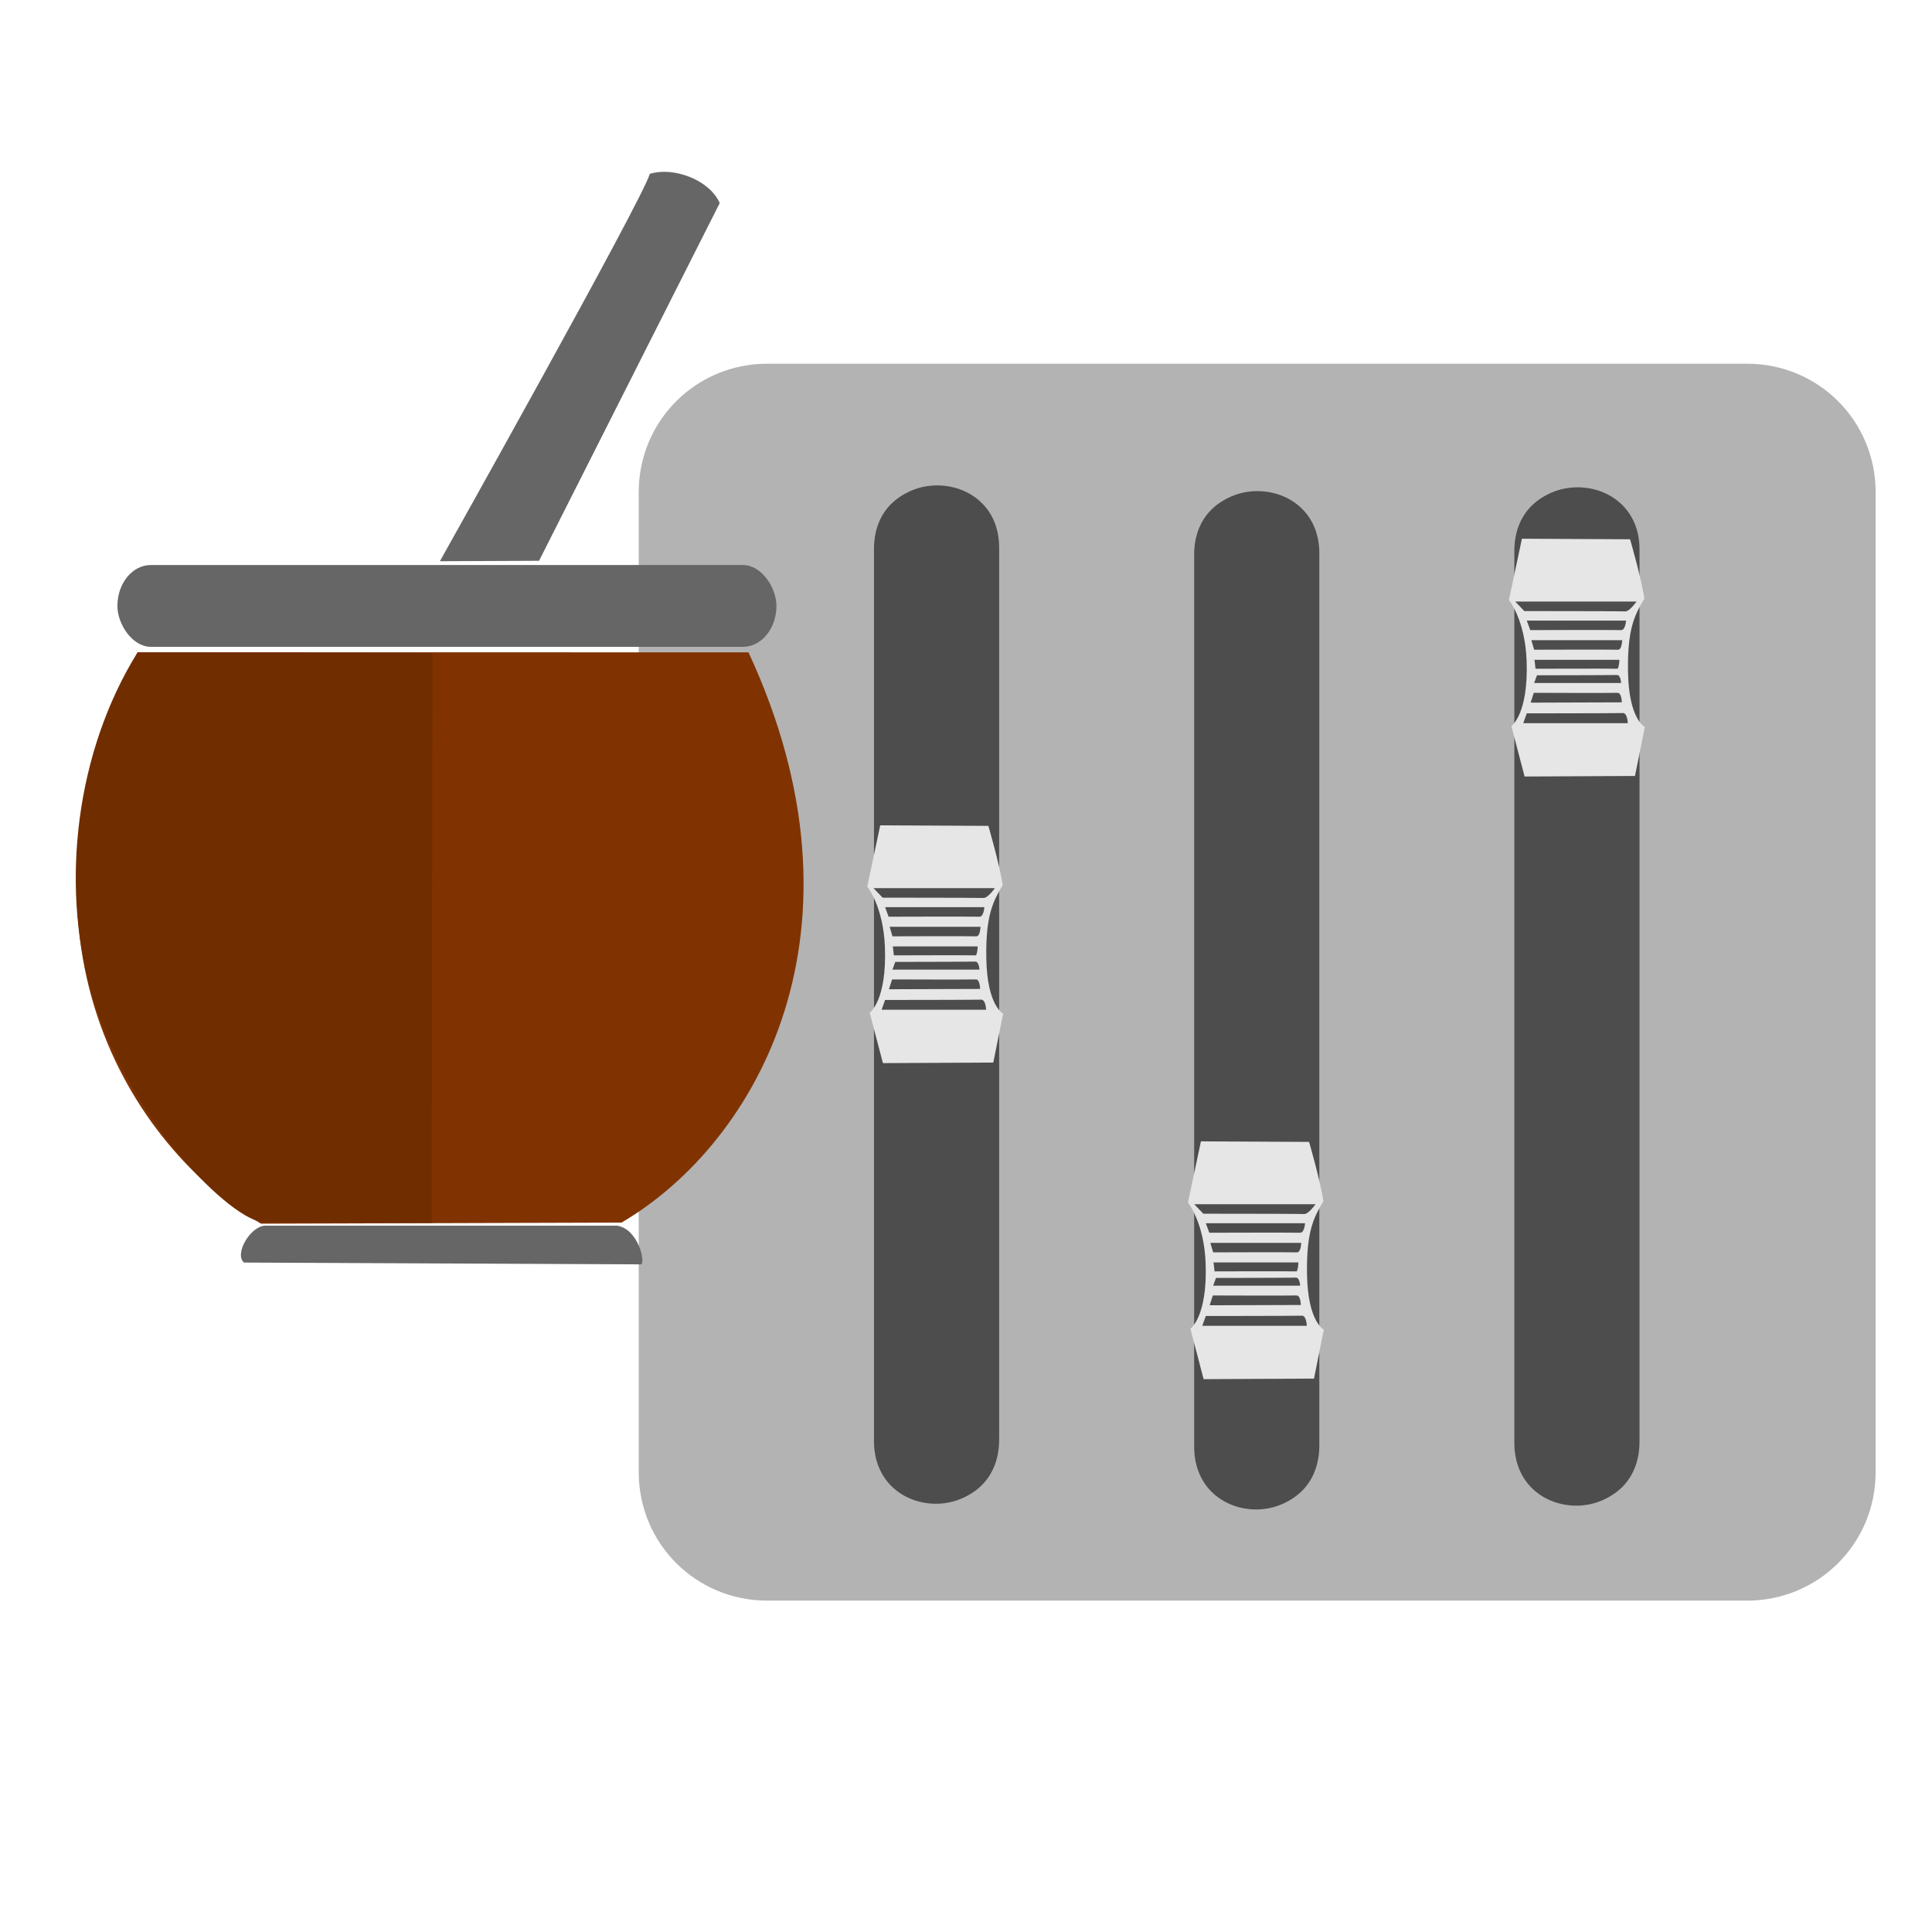 <?xml version="1.0" encoding="UTF-8" standalone="no"?>
<!-- Created with Inkscape (http://www.inkscape.org/) -->

<svg
   xmlns:dc="http://purl.org/dc/elements/1.1/"
   xmlns:cc="http://creativecommons.org/ns#"
   xmlns:rdf="http://www.w3.org/1999/02/22-rdf-syntax-ns#"
   xmlns:svg="http://www.w3.org/2000/svg"
   xmlns="http://www.w3.org/2000/svg"
   xmlns:xlink="http://www.w3.org/1999/xlink"
   xmlns:sodipodi="http://sodipodi.sourceforge.net/DTD/sodipodi-0.dtd"
   xmlns:inkscape="http://www.inkscape.org/namespaces/inkscape"
   width="256"
   height="256"
   id="svg2"
   version="1.1"
   inkscape:version="0.48.3.1 r9886"
   sodipodi:docname="kcontrol.svg">
  <defs
     id="defs4">
    <linearGradient
       id="linearGradient4261">
      <stop
         style="stop-color:#666666;stop-opacity:1;"
         offset="0"
         id="stop4263" />
      <stop
         style="stop-color:#c5c5c5;stop-opacity:1;"
         offset="1"
         id="stop4265" />
    </linearGradient>
    <linearGradient
       id="linearGradient4207">
      <stop
         id="stop4209"
         offset="0"
         style="stop-color:#e6e6e6;stop-opacity:1;" />
      <stop
         style="stop-color:#a4a4a4;stop-opacity:1;"
         offset="0.104"
         id="stop4211" />
      <stop
         id="stop4213"
         offset="0.215"
         style="stop-color:#efefef;stop-opacity:1;" />
      <stop
         style="stop-color:#878787;stop-opacity:1;"
         offset="0.67"
         id="stop4215" />
      <stop
         id="stop4217"
         offset="1"
         style="stop-color:#e6e6e6;stop-opacity:1;" />
    </linearGradient>
    <linearGradient
       id="linearGradient4093">
      <stop
         style="stop-color:#e6e6e6;stop-opacity:1;"
         offset="0"
         id="stop4095" />
      <stop
         id="stop4101"
         offset="0.119"
         style="stop-color:#a4a4a4;stop-opacity:1;" />
      <stop
         style="stop-color:#ababab;stop-opacity:1;"
         offset="0.493"
         id="stop4103" />
      <stop
         id="stop4105"
         offset="0.875"
         style="stop-color:#acacac;stop-opacity:1;" />
      <stop
         style="stop-color:#e6e6e6;stop-opacity:1;"
         offset="1"
         id="stop4097" />
    </linearGradient>
    <linearGradient
       id="linearGradient3888">
      <stop
         style="stop-color:#000000;stop-opacity:1;"
         offset="0"
         id="stop3890" />
      <stop
         style="stop-color:#cfcfcf;stop-opacity:1;"
         offset="1"
         id="stop3892" />
    </linearGradient>
    <linearGradient
       id="linearGradient3841">
      <stop
         style="stop-color:#808080;stop-opacity:1;"
         offset="0"
         id="stop3843" />
      <stop
         id="stop3849"
         offset="0.5"
         style="stop-color:#191919;stop-opacity:1;" />
      <stop
         style="stop-color:#808080;stop-opacity:1;"
         offset="1"
         id="stop3845" />
    </linearGradient>
    <linearGradient
       id="linearGradient3813">
      <stop
         style="stop-color:#808080;stop-opacity:1;"
         offset="0"
         id="stop3815" />
      <stop
         id="stop3821"
         offset="0.293"
         style="stop-color:#cfcfcf;stop-opacity:1;" />
      <stop
         style="stop-color:#ebebeb;stop-opacity:1;"
         offset="0.567"
         id="stop3986" />
      <stop
         style="stop-color:#808080;stop-opacity:1;"
         offset="1"
         id="stop3817" />
    </linearGradient>
    <linearGradient
       id="linearGradient3820">
      <stop
         style="stop-color:#ffffff;stop-opacity:1;"
         offset="0"
         id="stop3822" />
      <stop
         id="stop3824"
         offset="0.242"
         style="stop-color:#f1f1f1;stop-opacity:1;" />
      <stop
         style="stop-color:#7d7d7d;stop-opacity:1;"
         offset="0.449"
         id="stop3826" />
      <stop
         style="stop-color:#2f2f2f;stop-opacity:1;"
         offset="0.711"
         id="stop3828" />
      <stop
         id="stop3830"
         offset="1"
         style="stop-color:#9a9a9a;stop-opacity:1;" />
    </linearGradient>
    <linearGradient
       id="linearGradient3796">
      <stop
         id="stop3804"
         offset="0"
         style="stop-color:#ffffff;stop-opacity:1;" />
      <stop
         style="stop-color:#f1f1f1;stop-opacity:1;"
         offset="0.246"
         id="stop3806" />
      <stop
         id="stop3810"
         offset="0.447"
         style="stop-color:#7d7d7d;stop-opacity:1;" />
      <stop
         id="stop3808"
         offset="0.689"
         style="stop-color:#2f2f2f;stop-opacity:1;" />
      <stop
         style="stop-color:#9a9a9a;stop-opacity:1;"
         offset="1"
         id="stop3800" />
    </linearGradient>
    <linearGradient
       id="linearGradient3790">
      <stop
         id="stop3792"
         offset="0"
         style="stop-color:#e8b465;stop-opacity:1;" />
      <stop
         id="stop3794"
         offset="1"
         style="stop-color:#673e1d;stop-opacity:1;" />
    </linearGradient>
    <linearGradient
       inkscape:collect="always"
       xlink:href="#linearGradient3790"
       id="linearGradient3788"
       x1="326.619"
       y1="958.935"
       x2="421.904"
       y2="958.935"
       gradientUnits="userSpaceOnUse" />
    <linearGradient
       inkscape:collect="always"
       xlink:href="#linearGradient3796"
       id="linearGradient3802"
       x1="340.714"
       y1="900.576"
       x2="392.143"
       y2="899.505"
       gradientUnits="userSpaceOnUse" />
    <linearGradient
       inkscape:collect="always"
       xlink:href="#linearGradient3820"
       id="linearGradient3818"
       x1="379.476"
       y1="861.787"
       x2="394.047"
       y2="868.93"
       gradientUnits="userSpaceOnUse" />
    <filter
       inkscape:collect="always"
       id="filter3838"
       x="-0.528"
       width="2.056"
       y="-0.455"
       height="1.909">
      <feGaussianBlur
         inkscape:collect="always"
         stdDeviation="6.22"
         id="feGaussianBlur3840" />
    </filter>
    <linearGradient
       inkscape:collect="always"
       xlink:href="#linearGradient3790"
       id="linearGradient3848"
       gradientUnits="userSpaceOnUse"
       x1="326.619"
       y1="958.935"
       x2="421.904"
       y2="958.935" />
    <linearGradient
       inkscape:collect="always"
       xlink:href="#linearGradient3796"
       id="linearGradient3850"
       gradientUnits="userSpaceOnUse"
       x1="340.714"
       y1="900.576"
       x2="392.143"
       y2="899.505" />
    <linearGradient
       inkscape:collect="always"
       xlink:href="#linearGradient3820"
       id="linearGradient3852"
       gradientUnits="userSpaceOnUse"
       x1="379.476"
       y1="861.787"
       x2="394.047"
       y2="868.93" />
    <linearGradient
       inkscape:collect="always"
       xlink:href="#linearGradient3790"
       id="linearGradient3022"
       gradientUnits="userSpaceOnUse"
       x1="326.619"
       y1="958.935"
       x2="421.904"
       y2="958.935" />
    <linearGradient
       inkscape:collect="always"
       xlink:href="#linearGradient3796"
       id="linearGradient3024"
       gradientUnits="userSpaceOnUse"
       x1="340.714"
       y1="900.576"
       x2="392.143"
       y2="899.505" />
    <linearGradient
       inkscape:collect="always"
       xlink:href="#linearGradient3820"
       id="linearGradient3026"
       gradientUnits="userSpaceOnUse"
       x1="379.476"
       y1="861.787"
       x2="394.047"
       y2="868.93" />
    <linearGradient
       inkscape:collect="always"
       xlink:href="#linearGradient3790"
       id="linearGradient3042"
       gradientUnits="userSpaceOnUse"
       x1="326.619"
       y1="958.935"
       x2="421.904"
       y2="958.935" />
    <linearGradient
       inkscape:collect="always"
       xlink:href="#linearGradient3796"
       id="linearGradient3044"
       gradientUnits="userSpaceOnUse"
       x1="340.714"
       y1="900.576"
       x2="392.143"
       y2="899.505" />
    <linearGradient
       inkscape:collect="always"
       xlink:href="#linearGradient3820"
       id="linearGradient3046"
       gradientUnits="userSpaceOnUse"
       x1="379.476"
       y1="861.787"
       x2="394.047"
       y2="868.93" />
    <linearGradient
       inkscape:collect="always"
       xlink:href="#linearGradient3813"
       id="linearGradient3819"
       x1="156.343"
       y1="903.58"
       x2="333.878"
       y2="1033.385"
       gradientUnits="userSpaceOnUse" />
    <linearGradient
       inkscape:collect="always"
       xlink:href="#linearGradient3841"
       id="linearGradient3847"
       x1="179.434"
       y1="990.674"
       x2="210.6"
       y2="990.674"
       gradientUnits="userSpaceOnUse" />
    <linearGradient
       inkscape:collect="always"
       xlink:href="#linearGradient3841-7"
       id="linearGradient3847-6"
       x1="179.434"
       y1="990.674"
       x2="210.6"
       y2="990.674"
       gradientUnits="userSpaceOnUse" />
    <linearGradient
       id="linearGradient3841-7">
      <stop
         style="stop-color:#808080;stop-opacity:1;"
         offset="0"
         id="stop3843-5" />
      <stop
         id="stop3849-6"
         offset="0.5"
         style="stop-color:#191919;stop-opacity:1;" />
      <stop
         style="stop-color:#808080;stop-opacity:1;"
         offset="1"
         id="stop3845-8" />
    </linearGradient>
    <linearGradient
       inkscape:collect="always"
       xlink:href="#linearGradient3888"
       id="linearGradient3894"
       x1="184.308"
       y1="953.367"
       x2="201.57"
       y2="953.367"
       gradientUnits="userSpaceOnUse"
       gradientTransform="translate(2.02,37.123)" />
    <linearGradient
       inkscape:collect="always"
       xlink:href="#linearGradient3841-6"
       id="linearGradient3847-4"
       x1="179.434"
       y1="990.674"
       x2="210.6"
       y2="990.674"
       gradientUnits="userSpaceOnUse" />
    <linearGradient
       id="linearGradient3841-6">
      <stop
         style="stop-color:#808080;stop-opacity:1;"
         offset="0"
         id="stop3843-3" />
      <stop
         id="stop3849-9"
         offset="0.5"
         style="stop-color:#191919;stop-opacity:1;" />
      <stop
         style="stop-color:#808080;stop-opacity:1;"
         offset="1"
         id="stop3845-5" />
    </linearGradient>
    <linearGradient
       inkscape:collect="always"
       xlink:href="#linearGradient3888-5"
       id="linearGradient3894-8"
       x1="184.308"
       y1="953.367"
       x2="201.57"
       y2="953.367"
       gradientUnits="userSpaceOnUse"
       gradientTransform="translate(2.02,37.123)" />
    <linearGradient
       id="linearGradient3888-5">
      <stop
         style="stop-color:#000000;stop-opacity:1;"
         offset="0"
         id="stop3890-4" />
      <stop
         style="stop-color:#cfcfcf;stop-opacity:1;"
         offset="1"
         id="stop3892-6" />
    </linearGradient>
    <linearGradient
       y2="953.367"
       x2="201.57"
       y1="953.367"
       x1="184.308"
       gradientTransform="translate(2.02,37.123)"
       gradientUnits="userSpaceOnUse"
       id="linearGradient3922"
       xlink:href="#linearGradient3888-5"
       inkscape:collect="always" />
    <linearGradient
       inkscape:collect="always"
       xlink:href="#linearGradient3841-2"
       id="linearGradient3847-3"
       x1="179.434"
       y1="990.674"
       x2="210.6"
       y2="990.674"
       gradientUnits="userSpaceOnUse" />
    <linearGradient
       id="linearGradient3841-2">
      <stop
         style="stop-color:#808080;stop-opacity:1;"
         offset="0"
         id="stop3843-1" />
      <stop
         id="stop3849-0"
         offset="0.5"
         style="stop-color:#191919;stop-opacity:1;" />
      <stop
         style="stop-color:#808080;stop-opacity:1;"
         offset="1"
         id="stop3845-1" />
    </linearGradient>
    <linearGradient
       inkscape:collect="always"
       xlink:href="#linearGradient3888-4"
       id="linearGradient3894-3"
       x1="184.308"
       y1="953.367"
       x2="201.57"
       y2="953.367"
       gradientUnits="userSpaceOnUse"
       gradientTransform="translate(2.02,37.123)" />
    <linearGradient
       id="linearGradient3888-4">
      <stop
         style="stop-color:#000000;stop-opacity:1;"
         offset="0"
         id="stop3890-2" />
      <stop
         style="stop-color:#cfcfcf;stop-opacity:1;"
         offset="1"
         id="stop3892-8" />
    </linearGradient>
    <linearGradient
       y2="953.367"
       x2="201.57"
       y1="953.367"
       x1="184.308"
       gradientTransform="translate(2.02,37.123)"
       gradientUnits="userSpaceOnUse"
       id="linearGradient3922-8"
       xlink:href="#linearGradient3888-4"
       inkscape:collect="always" />
    <linearGradient
       inkscape:collect="always"
       xlink:href="#linearGradient4093"
       id="linearGradient4162"
       gradientUnits="userSpaceOnUse"
       gradientTransform="matrix(1.265,0,0,1,-23.289,-4.798)"
       x1="171.687"
       y1="989.482"
       x2="171.894"
       y2="1003.877" />
    <linearGradient
       inkscape:collect="always"
       xlink:href="#linearGradient4093-8"
       id="linearGradient4162-3"
       gradientUnits="userSpaceOnUse"
       gradientTransform="matrix(1.265,0,0,1,-23.289,-4.798)"
       x1="171.687"
       y1="989.482"
       x2="171.894"
       y2="1003.877" />
    <linearGradient
       id="linearGradient4093-8">
      <stop
         style="stop-color:#e6e6e6;stop-opacity:1;"
         offset="0"
         id="stop4095-1" />
      <stop
         id="stop4101-2"
         offset="0.119"
         style="stop-color:#a4a4a4;stop-opacity:1;" />
      <stop
         style="stop-color:#ababab;stop-opacity:1;"
         offset="0.493"
         id="stop4103-6" />
      <stop
         id="stop4105-9"
         offset="0.875"
         style="stop-color:#acacac;stop-opacity:1;" />
      <stop
         style="stop-color:#e6e6e6;stop-opacity:1;"
         offset="1"
         id="stop4097-0" />
    </linearGradient>
    <linearGradient
       y2="1008.865"
       x2="168.949"
       y1="985.189"
       x1="175.98"
       gradientTransform="matrix(1.265,0,0,1,-23.201,-4.864)"
       gradientUnits="userSpaceOnUse"
       id="linearGradient4182"
       xlink:href="#linearGradient4207"
       inkscape:collect="always" />
    <linearGradient
       inkscape:collect="always"
       xlink:href="#linearGradient4261"
       id="linearGradient4267"
       x1="194.696"
       y1="189.699"
       x2="195.018"
       y2="202.69"
       gradientUnits="userSpaceOnUse" />
    <linearGradient
       inkscape:collect="always"
       xlink:href="#linearGradient4093"
       id="linearGradient4274"
       gradientUnits="userSpaceOnUse"
       gradientTransform="matrix(1.265,0,0,1,-23.289,-4.798)"
       x1="171.687"
       y1="989.482"
       x2="171.894"
       y2="1003.877" />
    <linearGradient
       inkscape:collect="always"
       xlink:href="#linearGradient4207"
       id="linearGradient4276"
       gradientUnits="userSpaceOnUse"
       gradientTransform="matrix(1.265,0,0,1,-23.201,-4.864)"
       x1="175.98"
       y1="985.189"
       x2="168.949"
       y2="1008.865" />
    <linearGradient
       inkscape:collect="always"
       xlink:href="#linearGradient4261"
       id="linearGradient4278"
       gradientUnits="userSpaceOnUse"
       x1="194.696"
       y1="189.699"
       x2="195.018"
       y2="202.69" />
    <linearGradient
       inkscape:collect="always"
       xlink:href="#linearGradient4093-2"
       id="linearGradient4274-2"
       gradientUnits="userSpaceOnUse"
       gradientTransform="matrix(1.265,0,0,1,-23.289,-4.798)"
       x1="171.687"
       y1="989.482"
       x2="171.894"
       y2="1003.877" />
    <linearGradient
       id="linearGradient4093-2">
      <stop
         style="stop-color:#e6e6e6;stop-opacity:1;"
         offset="0"
         id="stop4095-3" />
      <stop
         id="stop4101-5"
         offset="0.119"
         style="stop-color:#a4a4a4;stop-opacity:1;" />
      <stop
         style="stop-color:#ababab;stop-opacity:1;"
         offset="0.493"
         id="stop4103-3" />
      <stop
         id="stop4105-4"
         offset="0.875"
         style="stop-color:#acacac;stop-opacity:1;" />
      <stop
         style="stop-color:#e6e6e6;stop-opacity:1;"
         offset="1"
         id="stop4097-09" />
    </linearGradient>
    <linearGradient
       inkscape:collect="always"
       xlink:href="#linearGradient4207-1"
       id="linearGradient4276-6"
       gradientUnits="userSpaceOnUse"
       gradientTransform="matrix(1.265,0,0,1,-23.201,-4.864)"
       x1="175.98"
       y1="985.189"
       x2="168.949"
       y2="1008.865" />
    <linearGradient
       id="linearGradient4207-1">
      <stop
         id="stop4209-8"
         offset="0"
         style="stop-color:#e6e6e6;stop-opacity:1;" />
      <stop
         style="stop-color:#a4a4a4;stop-opacity:1;"
         offset="0.104"
         id="stop4211-7" />
      <stop
         id="stop4213-8"
         offset="0.215"
         style="stop-color:#efefef;stop-opacity:1;" />
      <stop
         style="stop-color:#878787;stop-opacity:1;"
         offset="0.67"
         id="stop4215-5" />
      <stop
         id="stop4217-4"
         offset="1"
         style="stop-color:#e6e6e6;stop-opacity:1;" />
    </linearGradient>
    <linearGradient
       inkscape:collect="always"
       xlink:href="#linearGradient4261-2"
       id="linearGradient4278-4"
       gradientUnits="userSpaceOnUse"
       x1="194.696"
       y1="189.699"
       x2="195.018"
       y2="202.69" />
    <linearGradient
       id="linearGradient4261-2">
      <stop
         style="stop-color:#666666;stop-opacity:1;"
         offset="0"
         id="stop4263-3" />
      <stop
         style="stop-color:#c5c5c5;stop-opacity:1;"
         offset="1"
         id="stop4265-4" />
    </linearGradient>
    <linearGradient
       y2="202.69"
       x2="195.018"
       y1="189.699"
       x1="194.696"
       gradientUnits="userSpaceOnUse"
       id="linearGradient4312"
       xlink:href="#linearGradient4261-2"
       inkscape:collect="always" />
    <linearGradient
       inkscape:collect="always"
       xlink:href="#linearGradient4093-2-8"
       id="linearGradient4274-2-0"
       gradientUnits="userSpaceOnUse"
       gradientTransform="matrix(1.265,0,0,1,-23.289,-4.798)"
       x1="171.687"
       y1="989.482"
       x2="171.894"
       y2="1003.877" />
    <linearGradient
       id="linearGradient4093-2-8">
      <stop
         style="stop-color:#e6e6e6;stop-opacity:1;"
         offset="0"
         id="stop4095-3-2" />
      <stop
         id="stop4101-5-0"
         offset="0.119"
         style="stop-color:#a4a4a4;stop-opacity:1;" />
      <stop
         style="stop-color:#ababab;stop-opacity:1;"
         offset="0.493"
         id="stop4103-3-0" />
      <stop
         id="stop4105-4-9"
         offset="0.875"
         style="stop-color:#acacac;stop-opacity:1;" />
      <stop
         style="stop-color:#e6e6e6;stop-opacity:1;"
         offset="1"
         id="stop4097-09-9" />
    </linearGradient>
    <linearGradient
       inkscape:collect="always"
       xlink:href="#linearGradient4207-1-3"
       id="linearGradient4276-6-9"
       gradientUnits="userSpaceOnUse"
       gradientTransform="matrix(1.265,0,0,1,-23.201,-4.864)"
       x1="175.98"
       y1="985.189"
       x2="168.949"
       y2="1008.865" />
    <linearGradient
       id="linearGradient4207-1-3">
      <stop
         id="stop4209-8-4"
         offset="0"
         style="stop-color:#e6e6e6;stop-opacity:1;" />
      <stop
         style="stop-color:#a4a4a4;stop-opacity:1;"
         offset="0.104"
         id="stop4211-7-4" />
      <stop
         id="stop4213-8-0"
         offset="0.215"
         style="stop-color:#efefef;stop-opacity:1;" />
      <stop
         style="stop-color:#878787;stop-opacity:1;"
         offset="0.67"
         id="stop4215-5-7" />
      <stop
         id="stop4217-4-8"
         offset="1"
         style="stop-color:#e6e6e6;stop-opacity:1;" />
    </linearGradient>
    <linearGradient
       y2="202.69"
       x2="195.018"
       y1="189.699"
       x1="194.696"
       gradientUnits="userSpaceOnUse"
       id="linearGradient4312-1"
       xlink:href="#linearGradient4261-2-6"
       inkscape:collect="always" />
    <linearGradient
       id="linearGradient4261-2-6">
      <stop
         style="stop-color:#666666;stop-opacity:1;"
         offset="0"
         id="stop4263-3-6" />
      <stop
         style="stop-color:#c5c5c5;stop-opacity:1;"
         offset="1"
         id="stop4265-4-2" />
    </linearGradient>
    <linearGradient
       y2="202.69"
       x2="195.018"
       y1="189.699"
       x1="194.696"
       gradientUnits="userSpaceOnUse"
       id="linearGradient4397"
       xlink:href="#linearGradient4261-2-6"
       inkscape:collect="always" />
    <linearGradient
       inkscape:collect="always"
       xlink:href="#linearGradient3813"
       id="linearGradient4474"
       gradientUnits="userSpaceOnUse"
       x1="156.343"
       y1="903.58"
       x2="333.878"
       y2="1033.385" />
    <linearGradient
       inkscape:collect="always"
       xlink:href="#linearGradient3841"
       id="linearGradient4476"
       gradientUnits="userSpaceOnUse"
       x1="179.434"
       y1="990.674"
       x2="210.6"
       y2="990.674" />
    <linearGradient
       inkscape:collect="always"
       xlink:href="#linearGradient3888"
       id="linearGradient4478"
       gradientUnits="userSpaceOnUse"
       gradientTransform="translate(2.02,37.123)"
       x1="184.308"
       y1="953.367"
       x2="201.57"
       y2="953.367" />
    <linearGradient
       inkscape:collect="always"
       xlink:href="#linearGradient3841-6"
       id="linearGradient4480"
       gradientUnits="userSpaceOnUse"
       x1="179.434"
       y1="990.674"
       x2="210.6"
       y2="990.674" />
    <linearGradient
       inkscape:collect="always"
       xlink:href="#linearGradient3888-5"
       id="linearGradient4482"
       gradientUnits="userSpaceOnUse"
       gradientTransform="translate(2.02,37.123)"
       x1="184.308"
       y1="953.367"
       x2="201.57"
       y2="953.367" />
    <linearGradient
       inkscape:collect="always"
       xlink:href="#linearGradient3841-2"
       id="linearGradient4484"
       gradientUnits="userSpaceOnUse"
       x1="179.434"
       y1="990.674"
       x2="210.6"
       y2="990.674" />
    <linearGradient
       inkscape:collect="always"
       xlink:href="#linearGradient3888-4"
       id="linearGradient4486"
       gradientUnits="userSpaceOnUse"
       gradientTransform="translate(2.02,37.123)"
       x1="184.308"
       y1="953.367"
       x2="201.57"
       y2="953.367" />
    <linearGradient
       inkscape:collect="always"
       xlink:href="#linearGradient4093"
       id="linearGradient4488"
       gradientUnits="userSpaceOnUse"
       gradientTransform="matrix(1.265,0,0,1,-23.289,-4.798)"
       x1="171.687"
       y1="989.482"
       x2="171.894"
       y2="1003.877" />
    <linearGradient
       inkscape:collect="always"
       xlink:href="#linearGradient4207"
       id="linearGradient4490"
       gradientUnits="userSpaceOnUse"
       gradientTransform="matrix(1.265,0,0,1,-23.201,-4.864)"
       x1="175.98"
       y1="985.189"
       x2="168.949"
       y2="1008.865" />
    <linearGradient
       inkscape:collect="always"
       xlink:href="#linearGradient4261"
       id="linearGradient4492"
       gradientUnits="userSpaceOnUse"
       x1="194.696"
       y1="189.699"
       x2="195.018"
       y2="202.69" />
    <linearGradient
       inkscape:collect="always"
       xlink:href="#linearGradient4093-2"
       id="linearGradient4494"
       gradientUnits="userSpaceOnUse"
       gradientTransform="matrix(1.265,0,0,1,-23.289,-4.798)"
       x1="171.687"
       y1="989.482"
       x2="171.894"
       y2="1003.877" />
    <linearGradient
       inkscape:collect="always"
       xlink:href="#linearGradient4207-1"
       id="linearGradient4496"
       gradientUnits="userSpaceOnUse"
       gradientTransform="matrix(1.265,0,0,1,-23.201,-4.864)"
       x1="175.98"
       y1="985.189"
       x2="168.949"
       y2="1008.865" />
    <linearGradient
       inkscape:collect="always"
       xlink:href="#linearGradient4261-2"
       id="linearGradient4498"
       gradientUnits="userSpaceOnUse"
       x1="194.696"
       y1="189.699"
       x2="195.018"
       y2="202.69" />
    <linearGradient
       inkscape:collect="always"
       xlink:href="#linearGradient4093-2-8"
       id="linearGradient4500"
       gradientUnits="userSpaceOnUse"
       gradientTransform="matrix(1.265,0,0,1,-23.289,-4.798)"
       x1="171.687"
       y1="989.482"
       x2="171.894"
       y2="1003.877" />
    <linearGradient
       inkscape:collect="always"
       xlink:href="#linearGradient4207-1-3"
       id="linearGradient4502"
       gradientUnits="userSpaceOnUse"
       gradientTransform="matrix(1.265,0,0,1,-23.201,-4.864)"
       x1="175.98"
       y1="985.189"
       x2="168.949"
       y2="1008.865" />
    <linearGradient
       inkscape:collect="always"
       xlink:href="#linearGradient4261-2-6"
       id="linearGradient4504"
       gradientUnits="userSpaceOnUse"
       x1="194.696"
       y1="189.699"
       x2="195.018"
       y2="202.69" />
  </defs>
  <sodipodi:namedview
     id="base"
     pagecolor="#ffffff"
     bordercolor="#666666"
     borderopacity="1.0"
     inkscape:pageopacity="0.0"
     inkscape:pageshadow="2"
     inkscape:zoom="1.4"
     inkscape:cx="-9.0335879"
     inkscape:cy="7.3704373"
     inkscape:document-units="px"
     inkscape:current-layer="layer1"
     showgrid="false"
     showguides="true"
     inkscape:guide-bbox="true"
     inkscape:window-width="1914"
     inkscape:window-height="1031"
     inkscape:window-x="0"
     inkscape:window-y="25"
     inkscape:window-maximized="1" />
  <g
     inkscape:label="Layer 1"
     inkscape:groupmode="layer"
     id="layer1"
     transform="translate(0,-796.362)">
    <path
       inkscape:connector-curvature="0"
       style="fill:#b3b3b3;fill-opacity:1;fill-rule:evenodd;stroke:none"
       id="rect3938-49"
       d="m 101.664,844.556 c -9.456,0 -17.03,7.574 -17.03,17.03 l 0,129.838 c 0,9.456 7.574,17.03 17.03,17.03 l 129.838,0 c 9.456,0 17.03,-7.574 17.03,-17.03 l 0,-129.838 c 0,-9.456 -7.574,-17.03 -17.03,-17.03 z"
       sodipodi:nodetypes="sssssssss" />
    <g
       style="fill:#4d4d4d;stroke:none"
       id="g3896-5"
       transform="translate(-70.699,-62.433)">
      <path
         sodipodi:nodetypes="zzzzz"
         d="m 186.505,931.55 c 0,-11.134 16.262,-10.871 16.262,0 0,10.871 0,106.928 0,118.169 0,11.242 -16.262,10.973 -16.262,0 0,-10.973 0,-107.035 0,-118.169 z"
         id="rect3938-4-75"
         style="fill:#4d4d4d;fill-opacity:1;fill-rule:evenodd;stroke:none"
         inkscape:connector-curvature="0" />
      <path
         sodipodi:nodetypes="zzzzz"
         d="m 186.829,931.367 c 0,-11.134 16.262,-10.871 16.262,0 0,10.871 0,106.928 0,118.169 0,11.242 -16.262,10.973 -16.262,0 0,-10.973 0,-107.035 0,-118.169 z"
         id="rect3938-4-60-3"
         style="fill:#4d4d4d;stroke:none"
         inkscape:connector-curvature="0" />
    </g>
    <g
       style="fill:#4d4d4d;stroke:none"
       transform="translate(-28.273,-61.676)"
       id="g3896-7-0">
      <path
         sodipodi:nodetypes="zzzzz"
         d="m 186.505,931.55 c 0,-11.134 16.262,-10.871 16.262,0 0,10.871 0,106.928 0,118.169 0,11.242 -16.262,10.973 -16.262,0 0,-10.973 0,-107.035 0,-118.169 z"
         id="rect3938-4-8-1"
         style="fill:#4d4d4d;fill-opacity:1;fill-rule:evenodd;stroke:none"
         inkscape:connector-curvature="0" />
      <path
         sodipodi:nodetypes="zzzzz"
         d="m 186.829,931.367 c 0,-11.134 16.262,-10.871 16.262,0 0,10.871 0,106.928 0,118.169 0,11.242 -16.262,10.973 -16.262,0 0,-10.973 0,-107.035 0,-118.169 z"
         id="rect3938-4-60-4-3"
         style="fill:#4d4d4d;stroke:none"
         inkscape:connector-curvature="0" />
    </g>
    <g
       style="fill:#4d4d4d;stroke:none"
       transform="translate(14.154,-62.181)"
       id="g3896-9-3">
      <path
         sodipodi:nodetypes="zzzzz"
         d="m 186.505,931.55 c 0,-11.134 16.262,-10.871 16.262,0 0,10.871 0,106.928 0,118.169 0,11.242 -16.262,10.973 -16.262,0 0,-10.973 0,-107.035 0,-118.169 z"
         id="rect3938-4-7-4"
         style="fill:#4d4d4d;fill-opacity:1;fill-rule:evenodd;stroke:none"
         inkscape:connector-curvature="0" />
      <path
         sodipodi:nodetypes="zzzzz"
         d="m 186.829,931.367 c 0,-11.134 16.262,-10.871 16.262,0 0,10.871 0,106.928 0,118.169 0,11.242 -16.262,10.973 -16.262,0 0,-10.973 0,-107.035 0,-118.169 z"
         id="rect3938-4-60-7-6"
         style="fill:#4d4d4d;stroke:none"
         inkscape:connector-curvature="0" />
    </g>
    <g
       transform="translate(6.578,-6.37)"
       id="g3988">
      <path
         sodipodi:nodetypes="cccsccccscc"
         inkscape:connector-curvature="0"
         id="path3988-6-4-3"
         d="m 195.44,905.624 14.625,-0.072 1.306,-6.499 c 0,0 -2.124,-0.983 -2.23,-7.308 -0.097,-5.739 0.907,-7.57 2.172,-9.705 -0.441,-2.868 -1.9,-7.852 -1.9,-7.852 l -14.329,-0.072 -1.722,8.113 c 0,0 2.136,2.602 2.343,8.016 0.272,7.104 -2.016,8.705 -2.016,8.705 z"
         style="fill:#e6e6e6;fill-opacity:1;stroke:none" />
      <path
         id="path3992-1-3-1"
         d="m 194.194,882.442 1.208,1.261 c 0,0 12.007,0.004 13.385,0.04 0.555,0.015 1.487,-1.3 1.487,-1.3 l -16.081,0 z m 1.534,2.521 0.465,1.261 c 0,0 10.601,-0.035 12.037,0 0.579,0.014 0.651,-1.261 0.651,-1.261 l -13.153,0 z m 0.604,2.6 0.372,1.261 c 0,0 9.788,-0.035 11.108,0 0.532,0.014 0.558,-1.261 0.558,-1.261 l -12.037,0 z m 0.418,2.6 0.139,1.182 c 0,0 9.608,-0.032 10.875,0 0.226,-0.316 0.232,-1.182 0.232,-1.182 l -11.247,0 z m 10.922,2.009 c -1.261,0.029 -10.596,0.04 -10.596,0.04 l -0.372,1.024 11.526,0 c 0,0 -0.049,-1.075 -0.558,-1.064 z m -11.015,2.364 -0.418,1.3 12.084,-0.04 c 0,0 -0.026,-1.275 -0.558,-1.261 -1.319,0.035 -11.108,0 -11.108,0 z m 11.805,2.679 c -1.514,0.037 -12.734,0.04 -12.734,0.04 l -0.465,1.3 13.85,0 c 0,0 -0.04,-1.354 -0.651,-1.339 z"
         style="fill:#4d4d4d;fill-opacity:1;stroke:none"
         inkscape:connector-curvature="0" />
    </g>
    <g
       transform="translate(-35.954,73.483)"
       id="g3988-1">
      <path
         sodipodi:nodetypes="cccsccccscc"
         inkscape:connector-curvature="0"
         id="path3988-6-4-6"
         d="m 195.44,905.624 14.625,-0.072 1.306,-6.499 c 0,0 -2.124,-0.983 -2.23,-7.308 -0.097,-5.739 0.907,-7.57 2.172,-9.705 -0.441,-2.868 -1.9,-7.852 -1.9,-7.852 l -14.329,-0.072 -1.722,8.113 c 0,0 2.136,2.602 2.343,8.016 0.272,7.104 -2.016,8.705 -2.016,8.705 z"
         style="fill:#e6e6e6;fill-opacity:1;stroke:none" />
      <path
         id="path3992-1-3-3"
         d="m 194.194,882.442 1.208,1.261 c 0,0 12.007,0.004 13.385,0.04 0.555,0.015 1.487,-1.3 1.487,-1.3 l -16.081,0 z m 1.534,2.521 0.465,1.261 c 0,0 10.601,-0.035 12.037,0 0.579,0.014 0.651,-1.261 0.651,-1.261 l -13.153,0 z m 0.604,2.6 0.372,1.261 c 0,0 9.788,-0.035 11.108,0 0.532,0.014 0.558,-1.261 0.558,-1.261 l -12.037,0 z m 0.418,2.6 0.139,1.182 c 0,0 9.608,-0.032 10.875,0 0.226,-0.316 0.232,-1.182 0.232,-1.182 l -11.247,0 z m 10.922,2.009 c -1.261,0.029 -10.596,0.04 -10.596,0.04 l -0.372,1.024 11.526,0 c 0,0 -0.049,-1.075 -0.558,-1.064 z m -11.015,2.364 -0.418,1.3 12.084,-0.04 c 0,0 -0.026,-1.275 -0.558,-1.261 -1.319,0.035 -11.108,0 -11.108,0 z m 11.805,2.679 c -1.514,0.037 -12.734,0.04 -12.734,0.04 l -0.465,1.3 13.85,0 c 0,0 -0.04,-1.354 -0.651,-1.339 z"
         style="fill:#4d4d4d;fill-opacity:1;stroke:none"
         inkscape:connector-curvature="0" />
    </g>
    <g
       transform="translate(-78.449,31.606)"
       id="g3988-1-5">
      <path
         sodipodi:nodetypes="cccsccccscc"
         inkscape:connector-curvature="0"
         id="path3988-6-4-6-1"
         d="m 195.44,905.624 14.625,-0.072 1.306,-6.499 c 0,0 -2.124,-0.983 -2.23,-7.308 -0.097,-5.739 0.907,-7.57 2.172,-9.705 -0.441,-2.868 -1.9,-7.852 -1.9,-7.852 l -14.329,-0.072 -1.722,8.113 c 0,0 2.136,2.602 2.343,8.016 0.272,7.104 -2.016,8.705 -2.016,8.705 z"
         style="fill:#e6e6e6;fill-opacity:1;stroke:none" />
      <path
         id="path3992-1-3-3-7"
         d="m 194.194,882.442 1.208,1.261 c 0,0 12.007,0.004 13.385,0.04 0.555,0.015 1.487,-1.3 1.487,-1.3 l -16.081,0 z m 1.534,2.521 0.465,1.261 c 0,0 10.601,-0.035 12.037,0 0.579,0.014 0.651,-1.261 0.651,-1.261 l -13.153,0 z m 0.604,2.6 0.372,1.261 c 0,0 9.788,-0.035 11.108,0 0.532,0.014 0.558,-1.261 0.558,-1.261 l -12.037,0 z m 0.418,2.6 0.139,1.182 c 0,0 9.608,-0.032 10.875,0 0.226,-0.316 0.232,-1.182 0.232,-1.182 l -11.247,0 z m 10.922,2.009 c -1.261,0.029 -10.596,0.04 -10.596,0.04 l -0.372,1.024 11.526,0 c 0,0 -0.049,-1.075 -0.558,-1.064 z m -11.015,2.364 -0.418,1.3 12.084,-0.04 c 0,0 -0.026,-1.275 -0.558,-1.261 -1.319,0.035 -11.108,0 -11.108,0 z m 11.805,2.679 c -1.514,0.037 -12.734,0.04 -12.734,0.04 l -0.465,1.3 13.85,0 c 0,0 -0.04,-1.354 -0.651,-1.339 z"
         style="fill:#4d4d4d;fill-opacity:1;stroke:none"
         inkscape:connector-curvature="0" />
    </g>
    <g
       id="g3243"
       transform="translate(-270.836,-9.369)">
      <path
         sodipodi:nodetypes="ccccc"
         inkscape:connector-curvature="0"
         id="path2988-7-4"
         d="m 356.931,828.775 c -0.773,3.091 -27.807,51.32 -27.807,51.32 l 13.138,-0.055 23.943,-47.401 c -1.374,-3.111 -6.193,-4.855 -9.274,-3.864 z"
         style="fill:#666666;fill-opacity:1;stroke:none" />
      <rect
         rx="4.423"
         ry="5.419"
         y="880.6"
         x="286.394"
         height="10.837"
         width="87.324"
         id="rect3200"
         style="fill:#666666;fill-opacity:1;stroke:none" />
      <path
         sodipodi:nodetypes="ccccc"
         inkscape:connector-curvature="0"
         id="path2984-5-8"
         d="m 289.078,892.156 c -18.908,37.514 -0.84,65.669 16.34,75.719 l 47.773,-0.142 c 18.111,-10.657 33.85,-38.88 16.824,-75.561 z"
         style="fill:#803300;fill-opacity:1;stroke:none" />
      <path
         sodipodi:nodetypes="ccccc"
         inkscape:connector-curvature="0"
         id="rect3200-1"
         d="m 305.991,968.136 46.573,0 c 2.879,0.38 3.902,5.11 3.166,5.129 l -52.562,-0.238 c -1.331,-1.108 0.833,-4.836 2.823,-4.891 z"
         style="fill:#666666;fill-opacity:1;stroke:none" />
      <path
         sodipodi:nodetypes="ccsscc"
         inkscape:connector-curvature="0"
         id="path3138"
         d="m 328.158,892.262 -0.131,75.515 -22.231,-0.111 c -4.042,-0.02 -18.139,-13.409 -23.023,-31.049 -3.805,-13.744 -1.98,-31.124 6.29,-44.438 z"
         style="fill:#702d00;fill-opacity:1;stroke:none" />
    </g>
  </g>
</svg>
